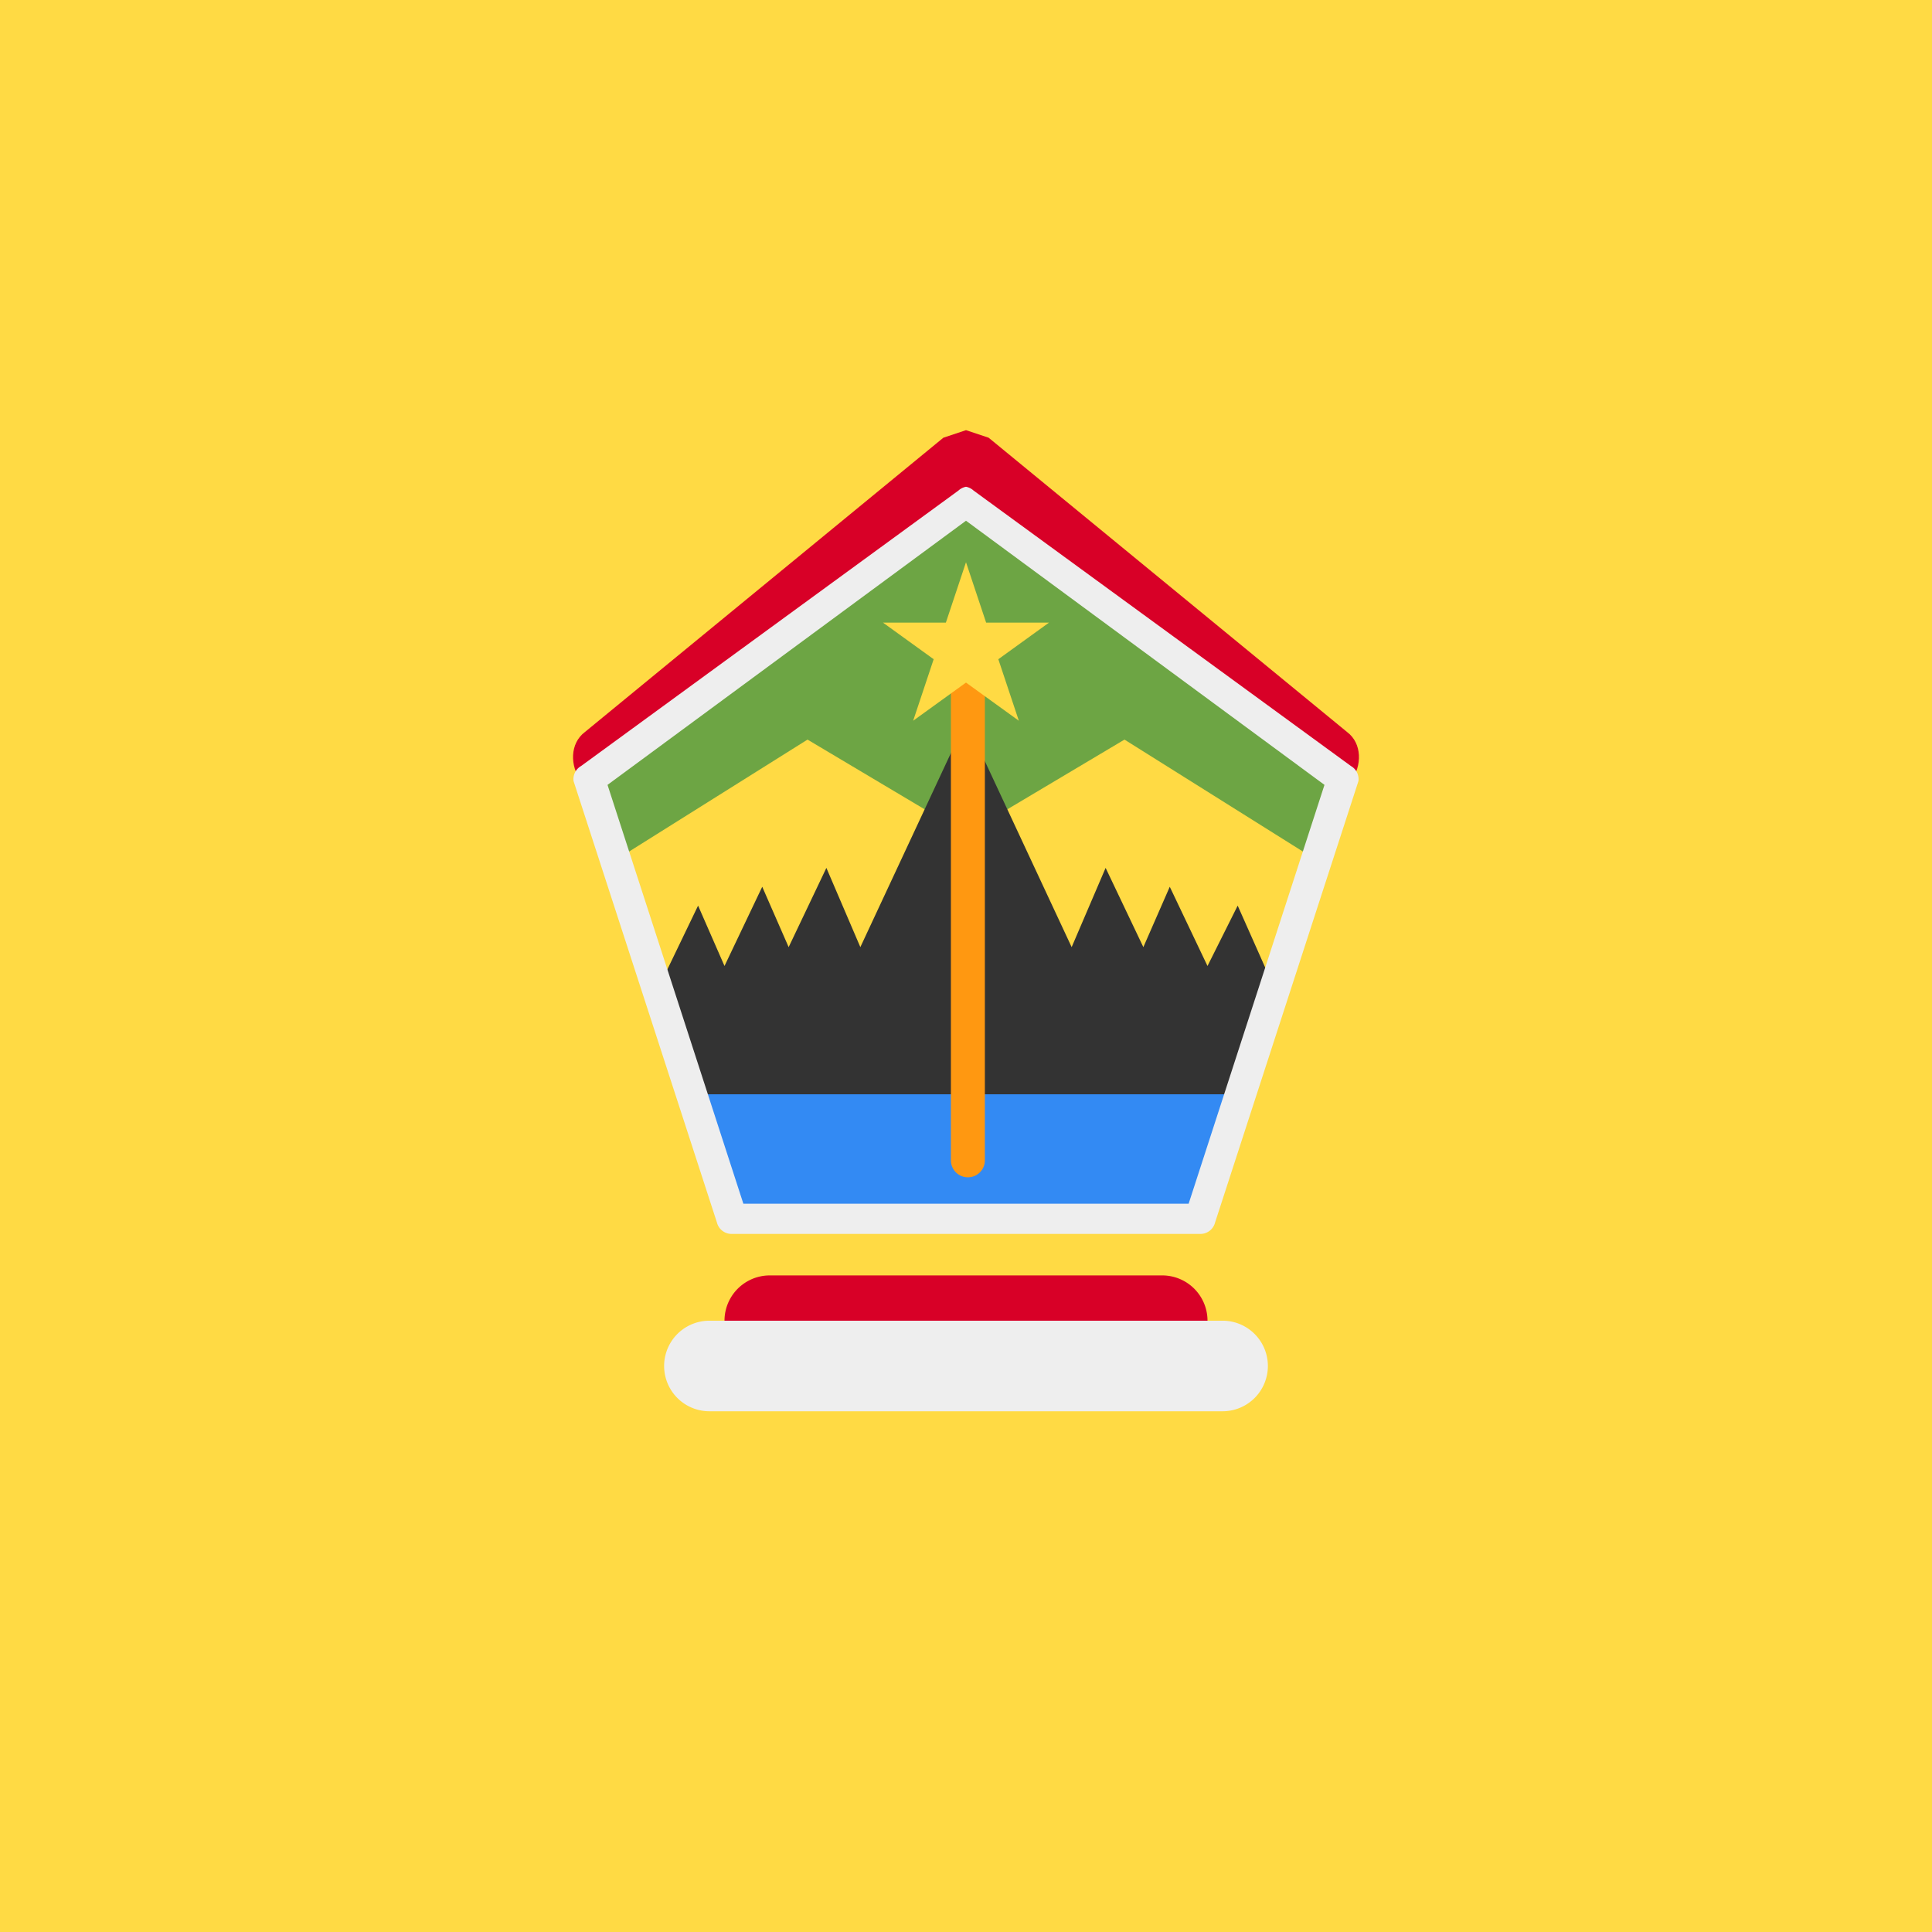 <svg xmlns="http://www.w3.org/2000/svg" width="512" height="512" fill="none"><path fill="#ffda44" d="M0 0h512v512H0z"/><path fill="#d80027" d="m256 114-6 2-95 78c-4 3-4 9-1 13l102-33 102 33c3-4 3-10-1-13l-95-78z"/><path fill="#6da544" d="m256 134-99 72 6 22 51-32 42 25 42-25 51 32 6-22z"/><path fill="#333333" d="m256 191-28 60-9-21-10 21-7-16-10 21-7-16-13 27 14 23h140l14-23-12-27-8 16-10-21-7 16-10-21-9 21z"/><path fill="#338af3" d="m183 290 11 32h124l11-32z"/><path fill="#eeeeee" d="M256 129a4 4 0 0 0-2 1l-100 73a4 4 0 0 0-2 4l38 117a4 4 0 0 0 4 3h124a4 4 0 0 0 4-3l38-117a4 4 0 0 0-2-4l-100-73a4 4 0 0 0-2-1m0 9 95 70-36 111H197l-36-111z"/><path fill="#ff9811" d="M261 174.5a4.5 4.5 0 0 0-9 0v133a4.5 4.5 0 0 0 9 0z"/><path fill="#d80027" d="M308 338H204a12 12 0 0 0 0 24h104a12 12 0 0 0 0-24"/><path fill="#eeeeee" d="M324 350H188a12 12 0 0 0 0 24h136a12 12 0 0 0 0-24"/><path fill="#ffda44" d="m242 191 14-42 14 42-36-26h44z"/></svg>